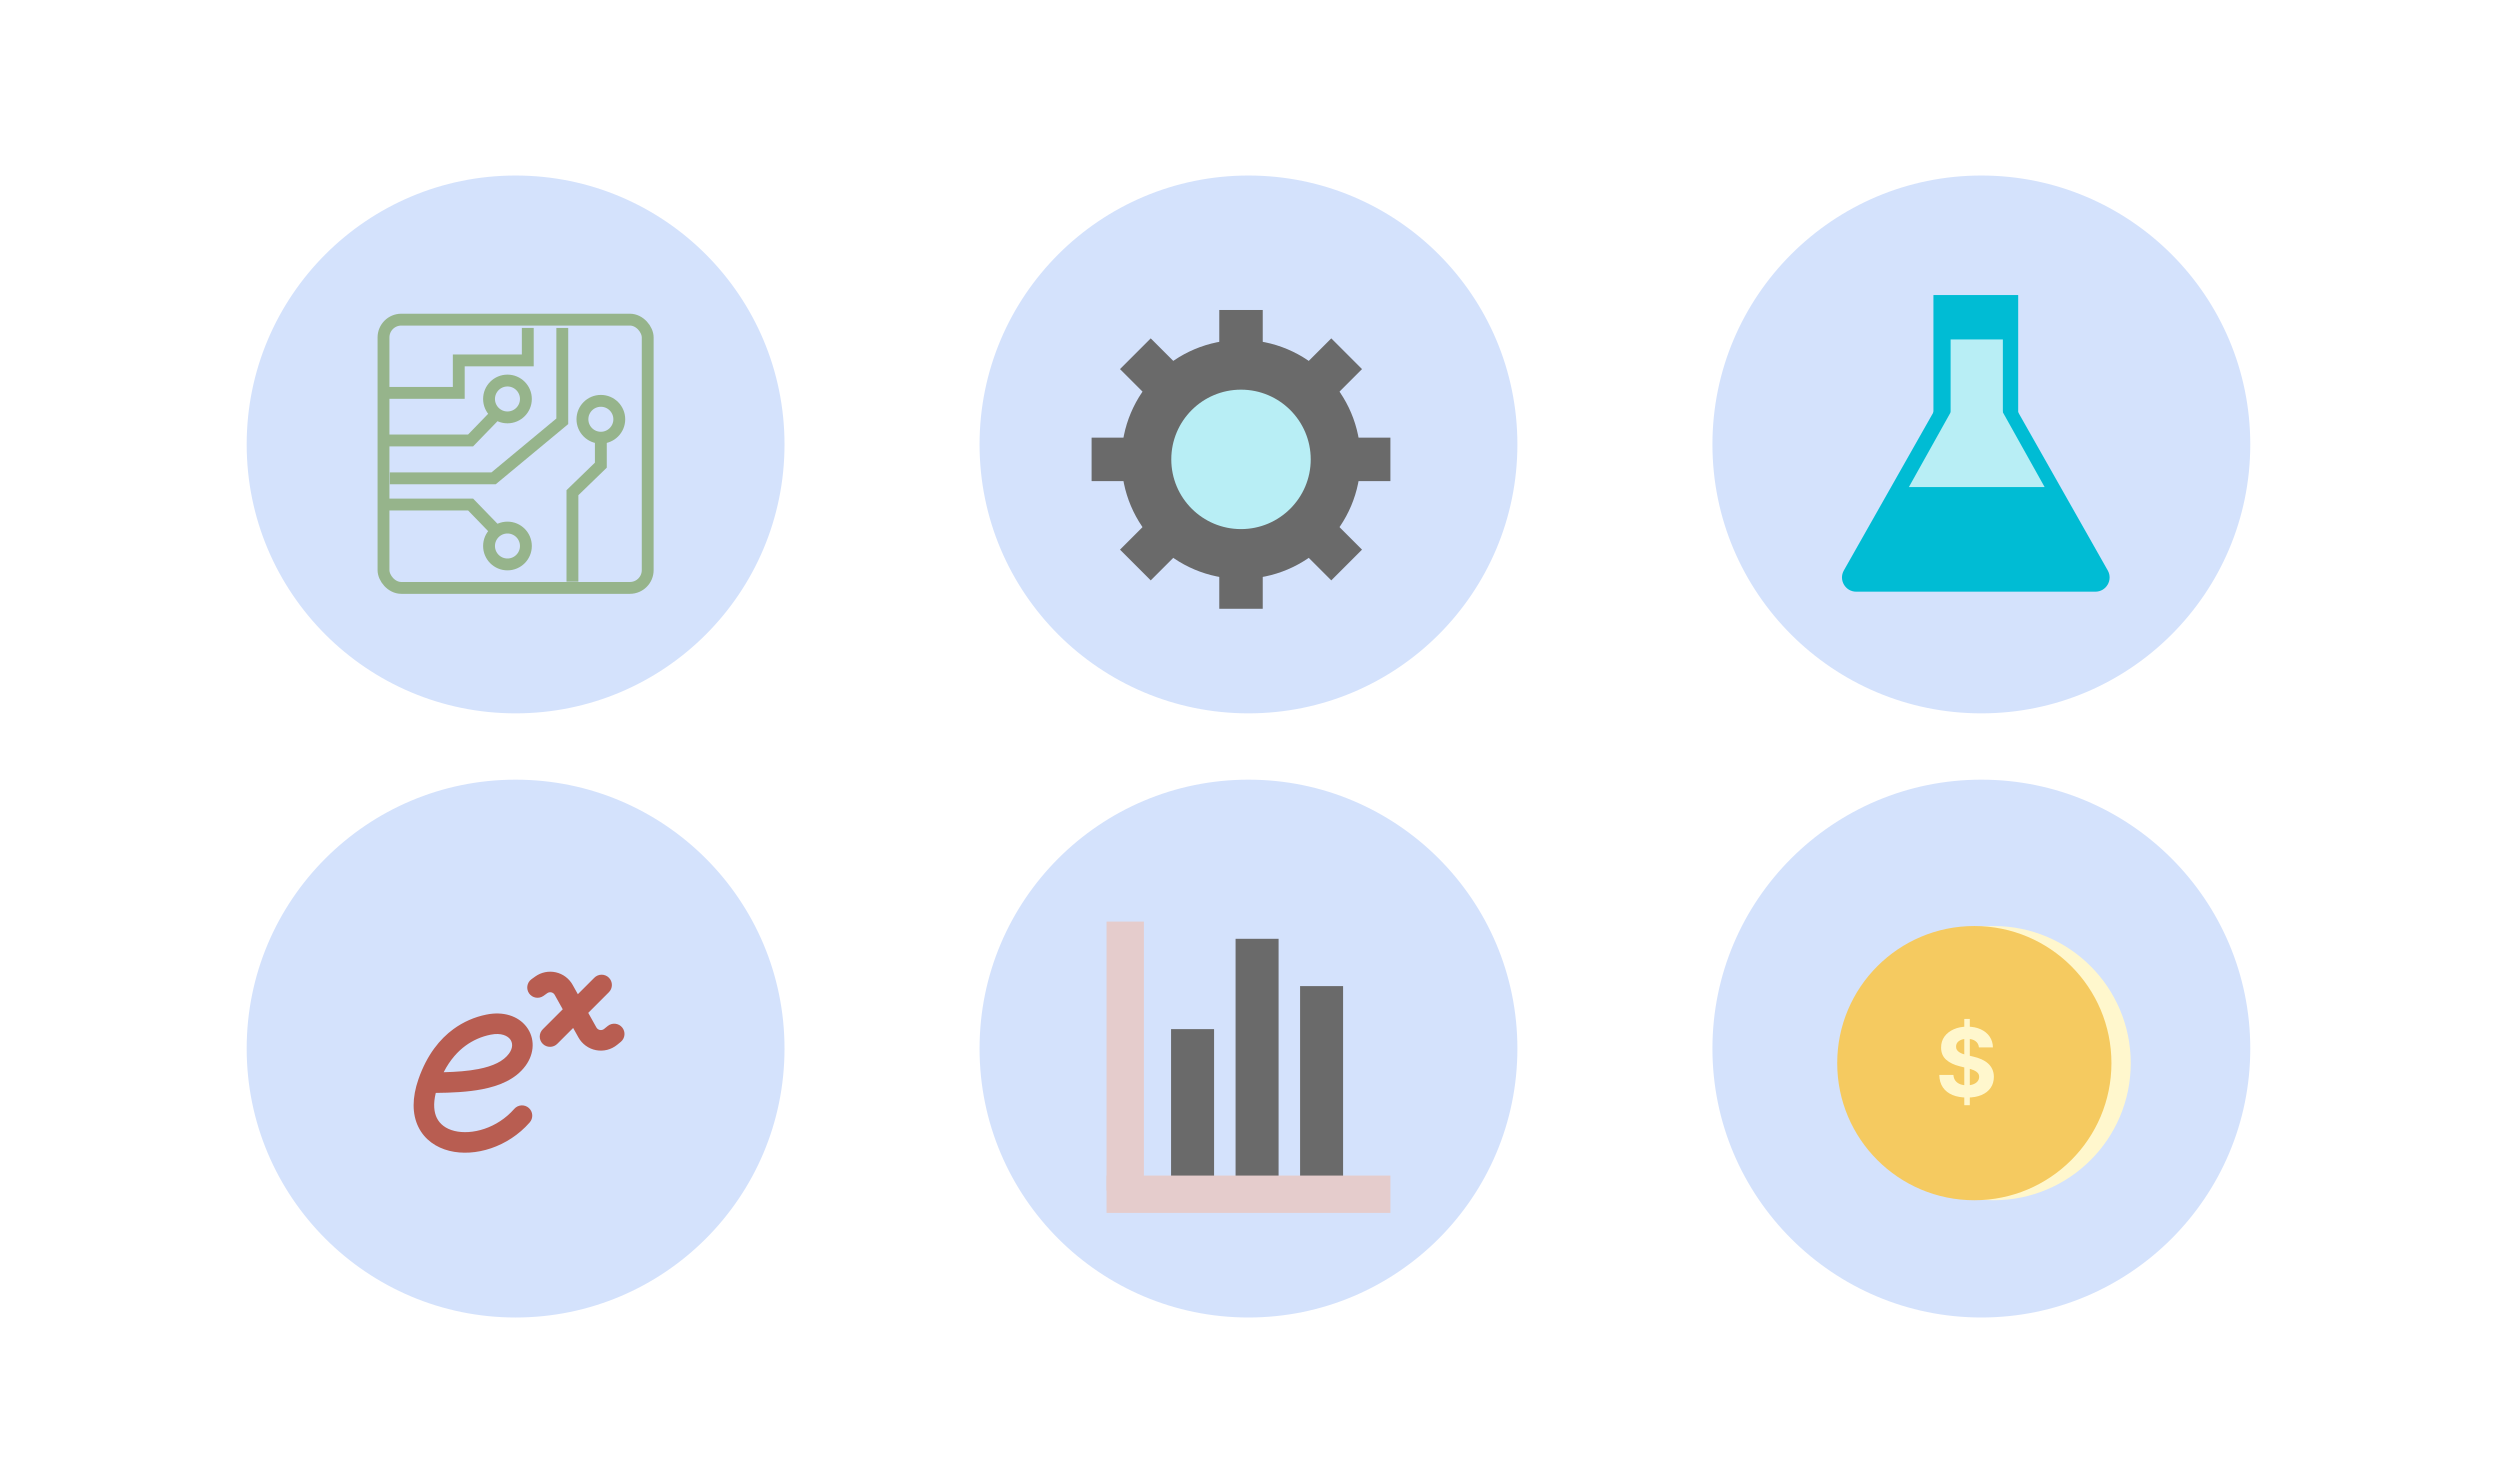 <svg width="527" height="308" viewBox="0 0 527 308" fill="none" xmlns="http://www.w3.org/2000/svg">
<g filter="url(#filter0_d_7_1455)">
<circle cx="417.669" cy="89.688" r="56.688" fill="#D4E2FC"/>
<path d="M413.889 71.739C415.038 69.71 417.961 69.71 419.11 71.739L444.314 116.25C445.447 118.25 444.002 120.728 441.704 120.728H391.295C388.996 120.728 387.552 118.25 388.684 116.25L413.889 71.739Z" fill="#00BCD4"/>
<rect x="407.568" y="58.195" width="17.867" height="25.426" fill="#00BCD4"/>
<path d="M411.189 67.557H422.203V82.976H411.189V67.557Z" fill="#B8EEF5"/>
<path d="M416.699 73.063L431.006 98.67H402.392L416.699 73.063Z" fill="#B8EEF5"/>
</g>
<g filter="url(#filter1_d_7_1455)">
<circle cx="108.688" cy="217.042" r="56.688" fill="#D4E2FC"/>
<path d="M116.931 205.718C116.857 205.585 116.755 205.469 116.633 205.377C116.511 205.286 116.371 205.222 116.222 205.188C116.073 205.155 115.919 205.154 115.77 205.184C115.62 205.214 115.479 205.276 115.355 205.365L114.521 205.96C114.054 206.277 113.481 206.398 112.925 206.298C112.369 206.198 111.875 205.885 111.547 205.425C111.218 204.966 111.083 204.396 111.168 203.838C111.254 203.28 111.554 202.777 112.005 202.438L112.839 201.84C113.459 201.398 114.165 201.091 114.911 200.94C115.658 200.789 116.428 200.797 117.171 200.964C117.914 201.131 118.613 201.453 119.223 201.909C119.833 202.364 120.341 202.944 120.711 203.609L121.811 205.579L125.265 202.126C125.464 201.919 125.703 201.754 125.968 201.641C126.232 201.527 126.516 201.467 126.803 201.465C127.091 201.462 127.376 201.517 127.642 201.626C127.908 201.735 128.15 201.896 128.353 202.099C128.556 202.302 128.717 202.544 128.826 202.81C128.935 203.076 128.99 203.361 128.987 203.649C128.985 203.936 128.925 204.22 128.811 204.485C128.698 204.749 128.533 204.988 128.326 205.187L124.002 209.511L125.719 212.586C125.796 212.723 125.902 212.843 126.03 212.935C126.158 213.028 126.305 213.091 126.459 213.121C126.614 213.151 126.774 213.146 126.927 213.108C127.08 213.07 127.223 212.999 127.345 212.9L128.136 212.261C128.582 211.907 129.15 211.744 129.717 211.807C130.283 211.869 130.802 212.152 131.161 212.595C131.52 213.037 131.69 213.603 131.634 214.17C131.579 214.737 131.302 215.259 130.864 215.623L130.076 216.262C129.463 216.76 128.748 217.117 127.982 217.31C127.216 217.502 126.417 217.524 125.642 217.375C124.866 217.226 124.133 216.909 123.493 216.446C122.853 215.984 122.322 215.386 121.937 214.697L120.82 212.694L117.498 216.013C117.299 216.22 117.06 216.385 116.796 216.498C116.531 216.612 116.247 216.671 115.96 216.674C115.672 216.676 115.387 216.622 115.121 216.513C114.855 216.404 114.613 216.243 114.41 216.04C114.207 215.837 114.046 215.595 113.937 215.329C113.828 215.063 113.773 214.778 113.776 214.49C113.778 214.203 113.838 213.918 113.952 213.654C114.065 213.39 114.23 213.151 114.437 212.952L118.626 208.762L116.929 205.718H116.931ZM101.671 225.607C98.605 226.204 95.171 226.354 91.863 226.386C91.272 228.79 91.517 230.494 92.073 231.645C92.727 232.994 93.989 233.949 95.771 234.395C99.452 235.311 104.808 233.854 108.387 229.775C108.573 229.556 108.801 229.377 109.057 229.247C109.313 229.117 109.592 229.039 109.878 229.018C110.165 228.997 110.452 229.034 110.724 229.125C110.996 229.216 111.248 229.36 111.464 229.549C111.679 229.738 111.855 229.969 111.982 230.227C112.108 230.484 112.181 230.765 112.198 231.051C112.215 231.338 112.174 231.625 112.079 231.895C111.984 232.166 111.836 232.415 111.644 232.628C107.101 237.81 100.125 239.942 94.723 238.596C91.965 237.907 89.501 236.266 88.178 233.533C86.864 230.821 86.853 227.41 88.2 223.517C90.018 218.271 92.785 214.985 95.576 212.939C97.648 211.423 100.026 210.376 102.544 209.873C106.064 209.152 109.223 210.141 110.988 212.458C112.78 214.814 112.72 218.016 110.789 220.657C108.667 223.554 105.202 224.918 101.671 225.607V225.607ZM103.412 214.114C101.506 214.493 99.706 215.284 98.138 216.431C96.576 217.576 94.909 219.317 93.526 222.026C96.139 221.961 98.636 221.788 100.842 221.354C103.992 220.742 106.138 219.681 107.294 218.1C108.225 216.825 108.043 215.74 107.543 215.082C107.013 214.389 105.707 213.644 103.412 214.114V214.114Z" fill="#B85D51"/>
</g>
<g filter="url(#filter2_d_7_1455)">
<circle cx="263.179" cy="89.688" r="56.688" fill="#D4E2FC"/>
<circle cx="261.606" cy="92.838" r="25.195" fill="#6A6A6A"/>
<circle cx="261.604" cy="92.837" r="14.697" fill="#B8EEF5"/>
<rect x="257.024" y="61.344" width="9.162" height="16.033" fill="#6A6A6A"/>
<rect x="257.024" y="108.298" width="9.162" height="16.033" fill="#6A6A6A"/>
<rect x="280.635" y="67.329" width="9.162" height="16.033" transform="rotate(45 280.635 67.329)" fill="#6A6A6A"/>
<rect x="247.433" y="100.531" width="9.162" height="16.033" transform="rotate(45 247.433 100.531)" fill="#6A6A6A"/>
<rect x="293.097" y="88.256" width="9.162" height="16.033" transform="rotate(90 293.097 88.256)" fill="#6A6A6A"/>
<rect x="246.143" y="88.256" width="9.162" height="16.033" transform="rotate(90 246.143 88.256)" fill="#6A6A6A"/>
<rect x="287.112" y="111.866" width="9.162" height="16.033" transform="rotate(135 287.112 111.866)" fill="#6A6A6A"/>
<rect x="253.91" y="78.665" width="9.162" height="16.033" transform="rotate(135 253.91 78.665)" fill="#6A6A6A"/>
</g>
<g filter="url(#filter3_d_7_1455)">
<circle cx="108.688" cy="89.688" r="56.688" fill="#D4E2FC"/>
<rect x="80.842" y="63.382" width="55.694" height="56.55" rx="3.75" stroke="#96B48B" stroke-width="2.5"/>
<path d="M110.859 111.097C110.859 108.952 109.119 107.212 106.974 107.212C104.829 107.212 103.089 108.952 103.089 111.097C103.089 113.243 104.829 114.982 106.974 114.982C109.119 114.982 110.859 113.243 110.859 111.097Z" stroke="#96B48B" stroke-width="2.5"/>
<path d="M110.859 80.103C110.859 82.249 109.119 83.988 106.974 83.988C104.829 83.988 103.089 82.249 103.089 80.103C103.089 77.958 104.829 76.219 106.974 76.219C109.119 76.219 110.859 77.958 110.859 80.103Z" stroke="#96B48B" stroke-width="2.5"/>
<path d="M122.776 84.383C122.776 86.528 124.515 88.267 126.661 88.267C128.806 88.267 130.546 86.528 130.546 84.383C130.546 82.237 128.806 80.498 126.661 80.498C124.515 80.498 122.776 82.237 122.776 84.383Z" stroke="#96B48B" stroke-width="2.5"/>
<path d="M120.668 118.614V99.861L126.658 94.057V87.806" stroke="#96B48B" stroke-width="2.5"/>
<path d="M81.379 78.82L96.708 78.82L96.708 71.974L111.257 71.974L111.257 65.127" stroke="#96B48B" stroke-width="2.5"/>
<path d="M82.159 96.833L104.049 96.833L118.53 84.811L118.53 65.127" stroke="#96B48B" stroke-width="2.5"/>
<path d="M80.447 102.353L99.2 102.353L105.005 108.344L104.763 108.095" stroke="#96B48B" stroke-width="2.5"/>
<path d="M80.447 88.847L99.2 88.847L105.005 82.856L104.763 83.105" stroke="#96B48B" stroke-width="2.5"/>
</g>
<g filter="url(#filter4_d_7_1455)">
<circle cx="417.669" cy="217.041" r="56.688" fill="#D4E2FC"/>
<circle cx="420.259" cy="220.108" r="28.903" fill="#FFF7CD"/>
<circle cx="416.188" cy="220.108" r="28.903" fill="#F5CA60"/>
<path d="M414.072 228.978V210.797H415.237V228.978H414.072ZM417.161 216.798C417.104 216.225 416.861 215.78 416.43 215.463C415.999 215.145 415.414 214.987 414.676 214.987C414.174 214.987 413.75 215.058 413.404 215.2C413.059 215.337 412.793 215.529 412.609 215.775C412.429 216.021 412.339 216.301 412.339 216.613C412.329 216.874 412.384 217.101 412.502 217.295C412.625 217.489 412.793 217.657 413.006 217.799C413.22 217.937 413.466 218.057 413.745 218.162C414.024 218.261 414.323 218.346 414.64 218.417L415.947 218.73C416.581 218.872 417.164 219.061 417.694 219.298C418.224 219.535 418.684 219.826 419.072 220.172C419.46 220.517 419.761 220.924 419.974 221.393C420.192 221.862 420.303 222.399 420.308 223.005C420.303 223.895 420.076 224.667 419.626 225.321C419.181 225.969 418.537 226.474 417.694 226.833C416.856 227.189 415.845 227.366 414.661 227.366C413.487 227.366 412.464 227.186 411.593 226.826C410.727 226.467 410.05 225.934 409.562 225.228C409.079 224.518 408.826 223.64 408.802 222.593H411.778C411.811 223.081 411.951 223.488 412.197 223.815C412.448 224.137 412.782 224.381 413.198 224.547C413.62 224.708 414.095 224.788 414.626 224.788C415.147 224.788 415.599 224.712 415.982 224.561C416.371 224.409 416.671 224.199 416.884 223.929C417.097 223.659 417.204 223.349 417.204 222.998C417.204 222.672 417.107 222.397 416.913 222.174C416.723 221.952 416.444 221.762 416.075 221.606C415.71 221.45 415.263 221.308 414.732 221.18L413.149 220.782C411.922 220.484 410.954 220.018 410.244 219.383C409.533 218.749 409.181 217.894 409.185 216.819C409.181 215.939 409.415 215.169 409.889 214.511C410.367 213.853 411.023 213.339 411.856 212.97C412.689 212.6 413.636 212.416 414.697 212.416C415.776 212.416 416.719 212.6 417.524 212.97C418.333 213.339 418.963 213.853 419.413 214.511C419.863 215.169 420.095 215.931 420.109 216.798H417.161Z" fill="#FFF7CD"/>
</g>
<g filter="url(#filter5_d_7_1455)">
<circle cx="263.179" cy="217.041" r="56.688" fill="#D4E2FC"/>
<rect x="246.861" y="212.938" width="9.066" height="31.732" fill="#6A6A6A"/>
<rect x="260.461" y="193.899" width="9.066" height="50.771" fill="#6A6A6A"/>
<rect x="274.057" y="203.871" width="9.066" height="42.611" fill="#6A6A6A"/>
<rect x="233.261" y="190.271" width="7.873" height="56.688" fill="#E5CCCC"/>
<rect x="293.098" y="243.81" width="7.873" height="59.837" transform="rotate(90 293.098 243.81)" fill="#E5CCCC"/>
</g>
<defs>
<filter id="filter0_d_7_1455" x="330.981" y="7" width="173.375" height="173.375" filterUnits="userSpaceOnUse" color-interpolation-filters="sRGB">
<feFlood flood-opacity="0" result="BackgroundImageFix"/>
<feColorMatrix in="SourceAlpha" type="matrix" values="0 0 0 0 0 0 0 0 0 0 0 0 0 0 0 0 0 0 127 0" result="hardAlpha"/>
<feOffset dy="4"/>
<feGaussianBlur stdDeviation="15"/>
<feComposite in2="hardAlpha" operator="out"/>
<feColorMatrix type="matrix" values="0 0 0 0 0.605 0 0 0 0 0.605 0 0 0 0 0.605 0 0 0 0.25 0"/>
<feBlend mode="normal" in2="BackgroundImageFix" result="effect1_dropShadow_7_1455"/>
<feBlend mode="normal" in="SourceGraphic" in2="effect1_dropShadow_7_1455" result="shape"/>
</filter>
<filter id="filter1_d_7_1455" x="22.001" y="134.354" width="173.375" height="173.375" filterUnits="userSpaceOnUse" color-interpolation-filters="sRGB">
<feFlood flood-opacity="0" result="BackgroundImageFix"/>
<feColorMatrix in="SourceAlpha" type="matrix" values="0 0 0 0 0 0 0 0 0 0 0 0 0 0 0 0 0 0 127 0" result="hardAlpha"/>
<feOffset dy="4"/>
<feGaussianBlur stdDeviation="15"/>
<feComposite in2="hardAlpha" operator="out"/>
<feColorMatrix type="matrix" values="0 0 0 0 0.605 0 0 0 0 0.605 0 0 0 0 0.605 0 0 0 0.25 0"/>
<feBlend mode="normal" in2="BackgroundImageFix" result="effect1_dropShadow_7_1455"/>
<feBlend mode="normal" in="SourceGraphic" in2="effect1_dropShadow_7_1455" result="shape"/>
</filter>
<filter id="filter2_d_7_1455" x="176.491" y="7" width="173.375" height="173.375" filterUnits="userSpaceOnUse" color-interpolation-filters="sRGB">
<feFlood flood-opacity="0" result="BackgroundImageFix"/>
<feColorMatrix in="SourceAlpha" type="matrix" values="0 0 0 0 0 0 0 0 0 0 0 0 0 0 0 0 0 0 127 0" result="hardAlpha"/>
<feOffset dy="4"/>
<feGaussianBlur stdDeviation="15"/>
<feComposite in2="hardAlpha" operator="out"/>
<feColorMatrix type="matrix" values="0 0 0 0 0.605 0 0 0 0 0.605 0 0 0 0 0.605 0 0 0 0.25 0"/>
<feBlend mode="normal" in2="BackgroundImageFix" result="effect1_dropShadow_7_1455"/>
<feBlend mode="normal" in="SourceGraphic" in2="effect1_dropShadow_7_1455" result="shape"/>
</filter>
<filter id="filter3_d_7_1455" x="22" y="7" width="173.375" height="173.375" filterUnits="userSpaceOnUse" color-interpolation-filters="sRGB">
<feFlood flood-opacity="0" result="BackgroundImageFix"/>
<feColorMatrix in="SourceAlpha" type="matrix" values="0 0 0 0 0 0 0 0 0 0 0 0 0 0 0 0 0 0 127 0" result="hardAlpha"/>
<feOffset dy="4"/>
<feGaussianBlur stdDeviation="15"/>
<feComposite in2="hardAlpha" operator="out"/>
<feColorMatrix type="matrix" values="0 0 0 0 0.605 0 0 0 0 0.605 0 0 0 0 0.605 0 0 0 0.25 0"/>
<feBlend mode="normal" in2="BackgroundImageFix" result="effect1_dropShadow_7_1455"/>
<feBlend mode="normal" in="SourceGraphic" in2="effect1_dropShadow_7_1455" result="shape"/>
</filter>
<filter id="filter4_d_7_1455" x="330.981" y="134.354" width="173.375" height="173.375" filterUnits="userSpaceOnUse" color-interpolation-filters="sRGB">
<feFlood flood-opacity="0" result="BackgroundImageFix"/>
<feColorMatrix in="SourceAlpha" type="matrix" values="0 0 0 0 0 0 0 0 0 0 0 0 0 0 0 0 0 0 127 0" result="hardAlpha"/>
<feOffset dy="4"/>
<feGaussianBlur stdDeviation="15"/>
<feComposite in2="hardAlpha" operator="out"/>
<feColorMatrix type="matrix" values="0 0 0 0 0.605 0 0 0 0 0.605 0 0 0 0 0.605 0 0 0 0.25 0"/>
<feBlend mode="normal" in2="BackgroundImageFix" result="effect1_dropShadow_7_1455"/>
<feBlend mode="normal" in="SourceGraphic" in2="effect1_dropShadow_7_1455" result="shape"/>
</filter>
<filter id="filter5_d_7_1455" x="176.491" y="134.354" width="173.375" height="173.375" filterUnits="userSpaceOnUse" color-interpolation-filters="sRGB">
<feFlood flood-opacity="0" result="BackgroundImageFix"/>
<feColorMatrix in="SourceAlpha" type="matrix" values="0 0 0 0 0 0 0 0 0 0 0 0 0 0 0 0 0 0 127 0" result="hardAlpha"/>
<feOffset dy="4"/>
<feGaussianBlur stdDeviation="15"/>
<feComposite in2="hardAlpha" operator="out"/>
<feColorMatrix type="matrix" values="0 0 0 0 0.605 0 0 0 0 0.605 0 0 0 0 0.605 0 0 0 0.25 0"/>
<feBlend mode="normal" in2="BackgroundImageFix" result="effect1_dropShadow_7_1455"/>
<feBlend mode="normal" in="SourceGraphic" in2="effect1_dropShadow_7_1455" result="shape"/>
</filter>
</defs>
</svg>
